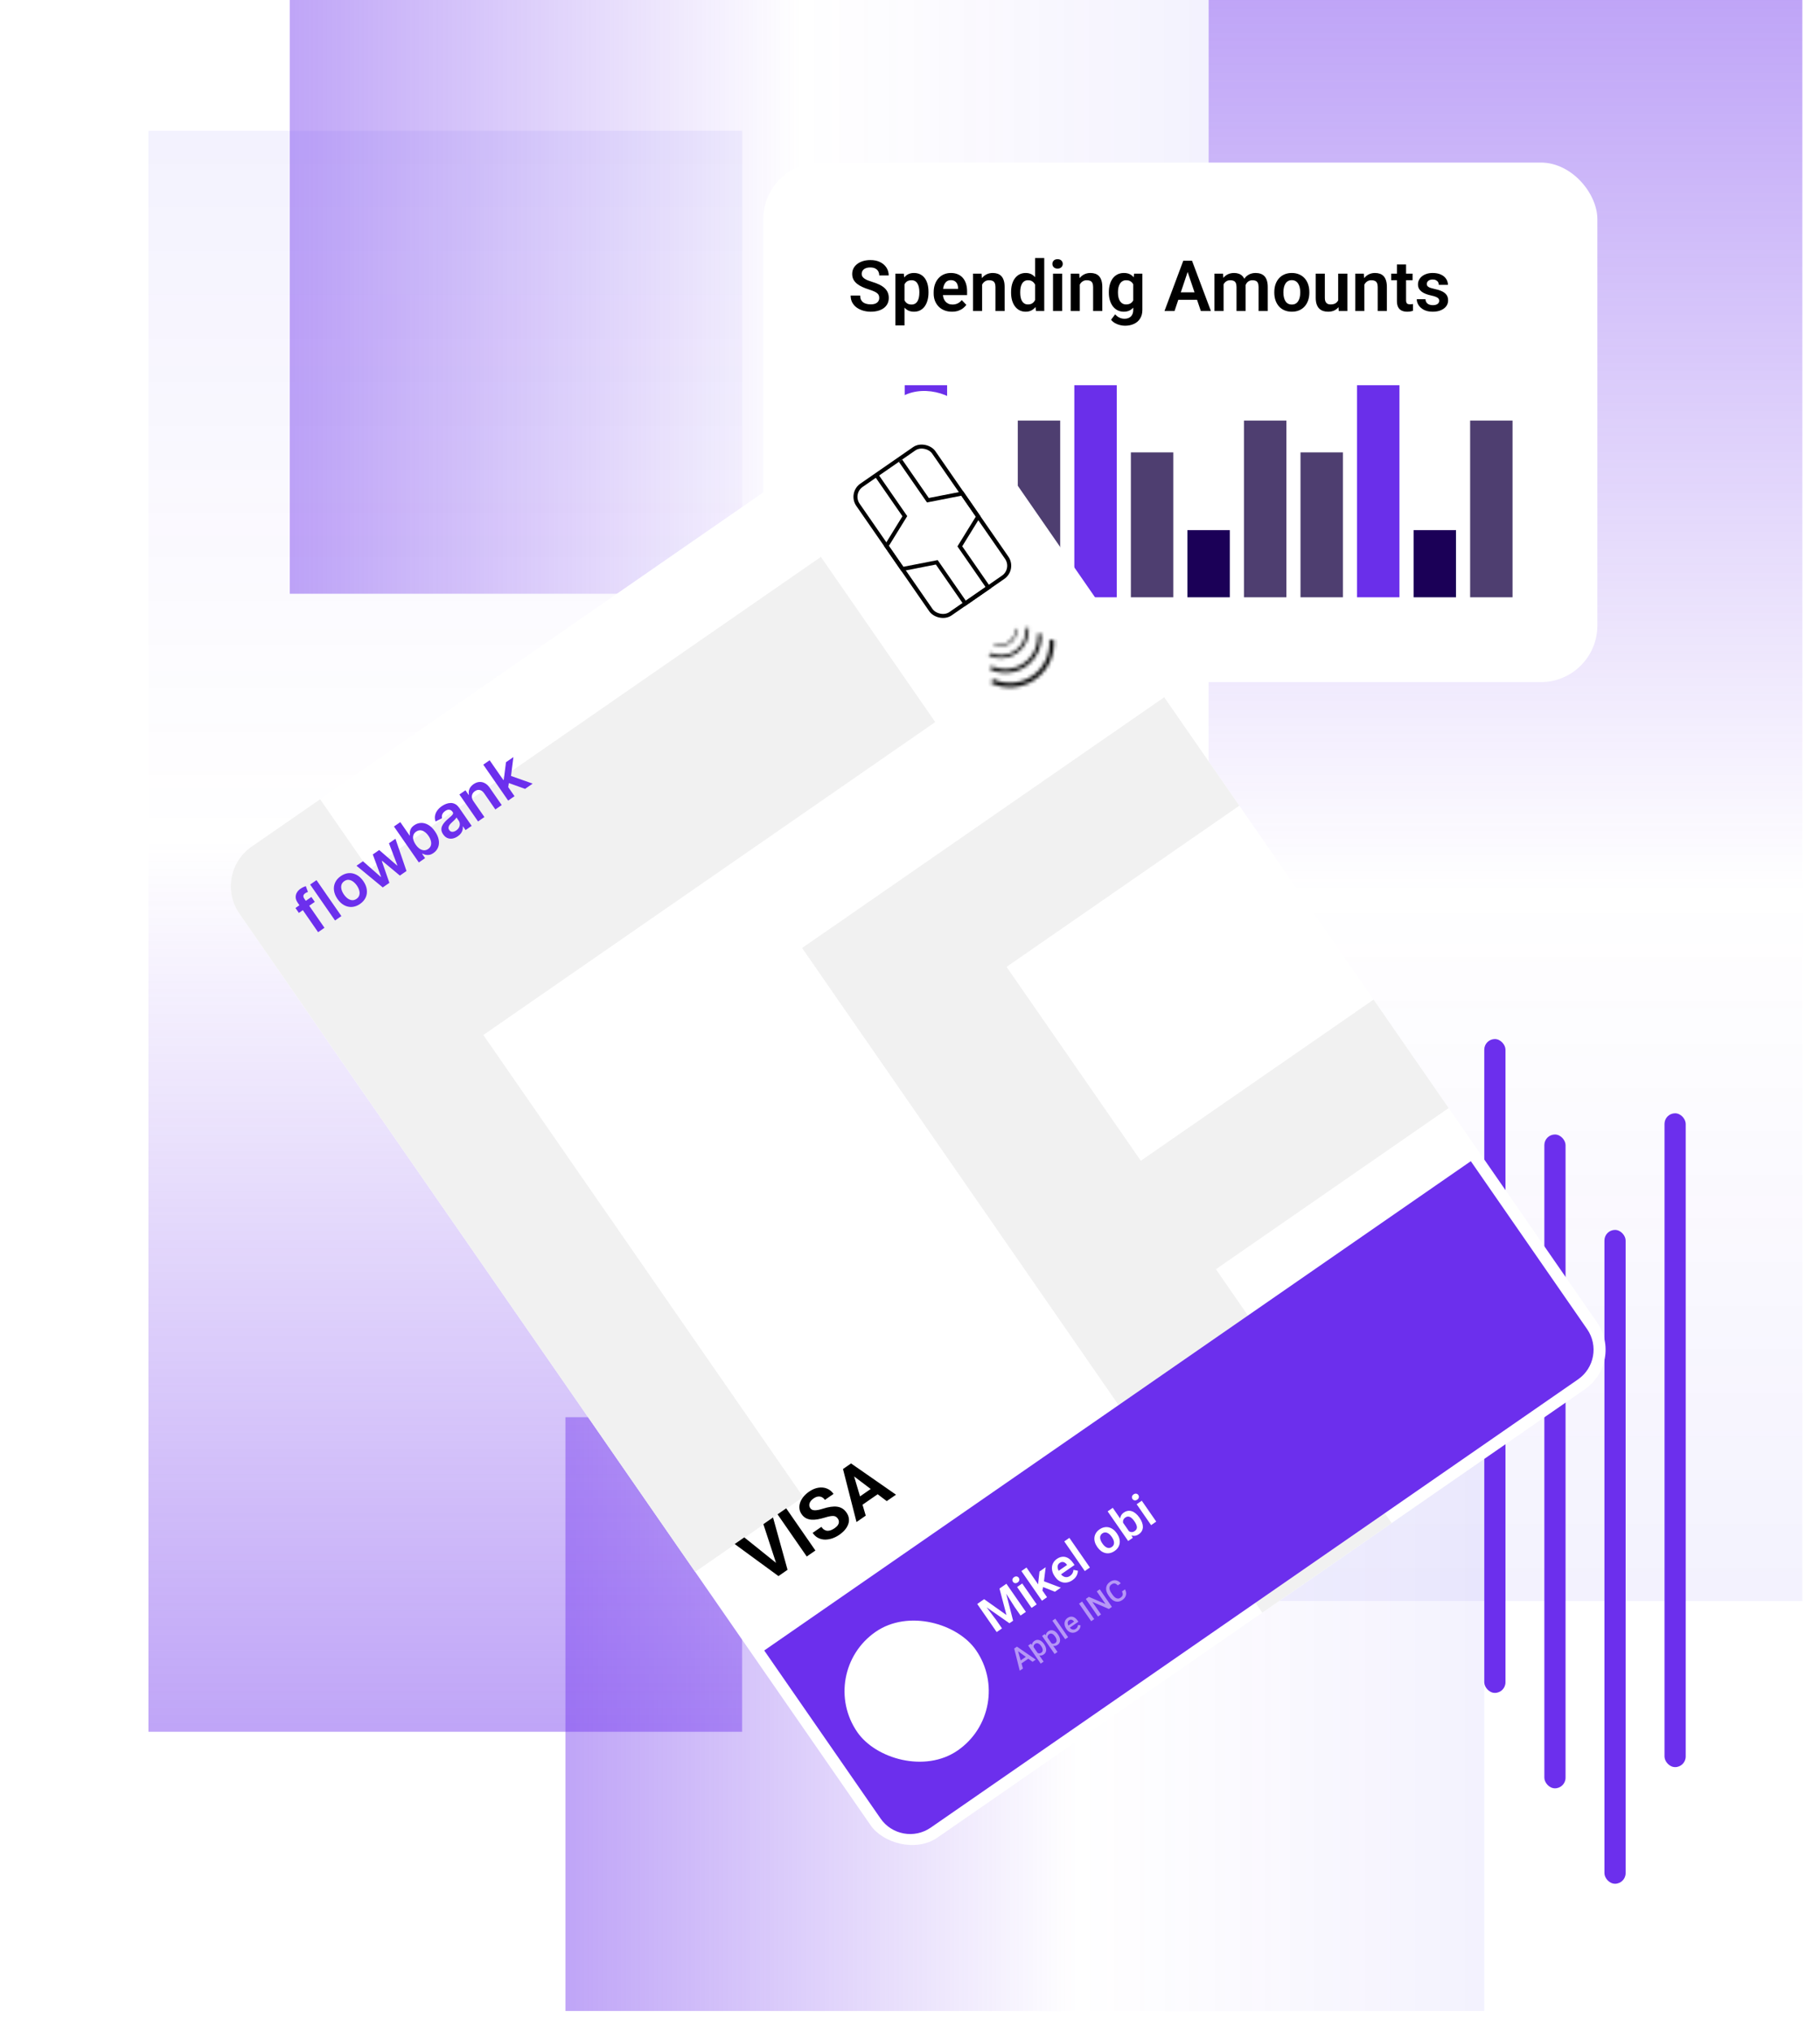 <svg width="515" height="575" viewBox="0 0 515 575" fill="none" xmlns="http://www.w3.org/2000/svg">
<rect x="160" y="569" width="168" height="260" transform="rotate(-90 160 569)" fill="url(#paint0_linear_1_1316)"/>
<rect x="342" width="168" height="453" fill="url(#paint1_linear_1_1316)"/>
<rect x="82" y="168" width="168" height="260" transform="rotate(-90 82 168)" fill="url(#paint2_linear_1_1316)"/>
<rect x="210" y="490" width="168" height="453" transform="rotate(180 210 490)" fill="url(#paint3_linear_1_1316)"/>
<rect x="471" y="315" width="6" height="185" rx="3" fill="#6C2FED"/>
<rect x="454" y="348" width="6" height="185" rx="3" fill="#6C2FED"/>
<rect x="437" y="321" width="6" height="185" rx="3" fill="#6C2FED"/>
<rect x="420" y="294" width="6" height="185" rx="3" fill="#6C2FED"/>
<g filter="url(#filter0_dd_1_1316)">
<rect x="216" y="32" width="236" height="147" rx="16" fill="white"/>
<path d="M248.799 70.309C248.799 70.035 248.757 69.791 248.672 69.576C248.594 69.355 248.447 69.156 248.232 68.981C248.024 68.798 247.728 68.622 247.344 68.453C246.966 68.277 246.478 68.095 245.879 67.906C245.215 67.698 244.596 67.463 244.023 67.203C243.451 66.943 242.946 66.64 242.51 66.295C242.08 65.95 241.745 65.553 241.504 65.103C241.263 64.648 241.143 64.12 241.143 63.522C241.143 62.935 241.266 62.402 241.514 61.92C241.768 61.438 242.126 61.025 242.588 60.68C243.05 60.328 243.594 60.058 244.219 59.869C244.85 59.68 245.547 59.586 246.309 59.586C247.363 59.586 248.275 59.778 249.043 60.162C249.818 60.546 250.417 61.067 250.84 61.725C251.263 62.382 251.475 63.121 251.475 63.941H248.799C248.799 63.499 248.704 63.108 248.516 62.77C248.333 62.431 248.053 62.164 247.676 61.969C247.305 61.773 246.836 61.676 246.27 61.676C245.723 61.676 245.267 61.757 244.902 61.92C244.544 62.083 244.274 62.304 244.092 62.584C243.916 62.864 243.828 63.176 243.828 63.522C243.828 63.782 243.89 64.016 244.014 64.225C244.137 64.426 244.323 64.618 244.57 64.801C244.818 64.977 245.124 65.143 245.488 65.299C245.859 65.449 246.289 65.598 246.777 65.748C247.559 65.982 248.242 66.243 248.828 66.529C249.421 66.816 249.912 67.141 250.303 67.506C250.7 67.87 250.996 68.281 251.191 68.736C251.393 69.192 251.494 69.71 251.494 70.289C251.494 70.901 251.374 71.448 251.133 71.93C250.892 72.412 250.547 72.822 250.098 73.16C249.648 73.499 249.108 73.756 248.477 73.932C247.852 74.107 247.152 74.195 246.377 74.195C245.687 74.195 245.003 74.104 244.326 73.922C243.656 73.733 243.047 73.453 242.5 73.082C241.953 72.704 241.517 72.229 241.191 71.656C240.866 71.077 240.703 70.4 240.703 69.625H243.398C243.398 70.074 243.47 70.458 243.613 70.777C243.763 71.09 243.971 71.347 244.238 71.549C244.512 71.744 244.831 71.887 245.195 71.978C245.56 72.07 245.954 72.115 246.377 72.115C246.924 72.115 247.373 72.04 247.725 71.891C248.083 71.734 248.35 71.519 248.525 71.246C248.708 70.973 248.799 70.66 248.799 70.309ZM255.947 65.465V78.062H253.359V63.434H255.752L255.947 65.465ZM262.734 68.609V68.814C262.734 69.583 262.643 70.296 262.461 70.953C262.285 71.604 262.025 72.174 261.68 72.662C261.335 73.144 260.905 73.522 260.391 73.795C259.883 74.062 259.297 74.195 258.633 74.195C257.982 74.195 257.415 74.072 256.934 73.824C256.452 73.57 256.045 73.212 255.713 72.75C255.381 72.288 255.114 71.751 254.912 71.139C254.717 70.52 254.57 69.846 254.473 69.117V68.463C254.57 67.688 254.717 66.985 254.912 66.353C255.114 65.716 255.381 65.165 255.713 64.703C256.045 64.234 256.449 63.873 256.924 63.619C257.406 63.365 257.969 63.238 258.613 63.238C259.284 63.238 259.873 63.365 260.381 63.619C260.895 63.873 261.328 64.238 261.68 64.713C262.031 65.188 262.295 65.755 262.471 66.412C262.647 67.07 262.734 67.802 262.734 68.609ZM260.147 68.814V68.609C260.147 68.141 260.104 67.708 260.02 67.311C259.935 66.907 259.805 66.555 259.629 66.256C259.453 65.95 259.225 65.712 258.945 65.543C258.665 65.374 258.327 65.289 257.93 65.289C257.533 65.289 257.191 65.354 256.904 65.484C256.618 65.615 256.384 65.8 256.201 66.041C256.019 66.282 255.876 66.568 255.772 66.9C255.674 67.226 255.609 67.587 255.576 67.984V69.606C255.635 70.087 255.749 70.52 255.918 70.904C256.087 71.288 256.335 71.594 256.66 71.822C256.992 72.05 257.422 72.164 257.949 72.164C258.346 72.164 258.685 72.076 258.965 71.9C259.245 71.725 259.473 71.484 259.648 71.178C259.824 70.865 259.951 70.507 260.029 70.103C260.107 69.7 260.147 69.27 260.147 68.814ZM269.365 74.195C268.565 74.195 267.845 74.065 267.207 73.805C266.569 73.544 266.025 73.183 265.576 72.721C265.134 72.252 264.792 71.708 264.551 71.09C264.316 70.465 264.199 69.794 264.199 69.078V68.688C264.199 67.874 264.316 67.135 264.551 66.471C264.785 65.8 265.117 65.224 265.547 64.742C265.977 64.26 266.491 63.889 267.09 63.629C267.689 63.368 268.35 63.238 269.072 63.238C269.821 63.238 270.482 63.365 271.055 63.619C271.628 63.867 272.106 64.218 272.49 64.674C272.874 65.13 273.164 65.676 273.359 66.314C273.555 66.946 273.652 67.646 273.652 68.414V69.498H265.371V67.721H271.113V67.525C271.1 67.115 271.022 66.741 270.879 66.402C270.736 66.057 270.514 65.784 270.215 65.582C269.915 65.374 269.528 65.269 269.053 65.269C268.669 65.269 268.333 65.354 268.047 65.523C267.767 65.686 267.533 65.921 267.344 66.227C267.162 66.526 267.025 66.884 266.934 67.301C266.843 67.717 266.797 68.18 266.797 68.688V69.078C266.797 69.521 266.856 69.931 266.973 70.309C267.096 70.686 267.275 71.015 267.51 71.295C267.751 71.568 268.037 71.783 268.369 71.939C268.708 72.089 269.092 72.164 269.522 72.164C270.062 72.164 270.55 72.06 270.986 71.852C271.429 71.637 271.813 71.321 272.139 70.904L273.438 72.252C273.216 72.578 272.917 72.89 272.539 73.189C272.168 73.489 271.719 73.733 271.191 73.922C270.664 74.104 270.055 74.195 269.365 74.195ZM277.91 65.689V74H275.332V63.434H277.754L277.91 65.689ZM277.5 68.336H276.738C276.745 67.568 276.849 66.871 277.051 66.246C277.253 65.621 277.536 65.084 277.9 64.635C278.272 64.186 278.711 63.84 279.219 63.6C279.727 63.359 280.293 63.238 280.918 63.238C281.426 63.238 281.885 63.31 282.295 63.453C282.705 63.596 283.057 63.824 283.35 64.137C283.649 64.449 283.877 64.859 284.033 65.367C284.196 65.868 284.277 66.487 284.277 67.223V74H281.68V67.203C281.68 66.721 281.608 66.341 281.465 66.061C281.328 65.781 281.126 65.582 280.859 65.465C280.599 65.348 280.277 65.289 279.893 65.289C279.496 65.289 279.147 65.37 278.848 65.533C278.555 65.689 278.307 65.908 278.106 66.188C277.91 66.467 277.76 66.79 277.656 67.154C277.552 67.519 277.5 67.913 277.5 68.336ZM292.891 71.754V59H295.488V74H293.145L292.891 71.754ZM286.104 68.844V68.639C286.104 67.831 286.195 67.099 286.377 66.441C286.566 65.777 286.839 65.208 287.197 64.732C287.555 64.257 287.988 63.889 288.496 63.629C289.01 63.368 289.593 63.238 290.244 63.238C290.876 63.238 291.426 63.365 291.895 63.619C292.37 63.873 292.773 64.234 293.106 64.703C293.444 65.172 293.714 65.728 293.916 66.373C294.118 67.011 294.264 67.714 294.356 68.482V69.039C294.264 69.788 294.118 70.475 293.916 71.1C293.714 71.725 293.444 72.272 293.106 72.74C292.773 73.203 292.37 73.561 291.895 73.814C291.419 74.068 290.863 74.195 290.225 74.195C289.58 74.195 289.001 74.062 288.486 73.795C287.979 73.528 287.546 73.154 287.188 72.672C286.836 72.19 286.566 71.624 286.377 70.973C286.195 70.322 286.104 69.612 286.104 68.844ZM288.691 68.639V68.844C288.691 69.299 288.731 69.726 288.809 70.123C288.887 70.52 289.014 70.872 289.19 71.178C289.365 71.477 289.59 71.712 289.863 71.881C290.143 72.05 290.482 72.135 290.879 72.135C291.387 72.135 291.803 72.024 292.129 71.803C292.461 71.575 292.718 71.266 292.9 70.875C293.083 70.478 293.2 70.032 293.252 69.537V68.004C293.226 67.613 293.158 67.252 293.047 66.92C292.943 66.588 292.793 66.301 292.598 66.061C292.409 65.82 292.175 65.631 291.895 65.494C291.615 65.357 291.283 65.289 290.898 65.289C290.501 65.289 290.163 65.377 289.883 65.553C289.603 65.722 289.375 65.96 289.199 66.266C289.023 66.572 288.893 66.926 288.809 67.33C288.731 67.734 288.691 68.17 288.691 68.639ZM300.557 63.434V74H297.969V63.434H300.557ZM297.793 60.67C297.793 60.286 297.923 59.967 298.184 59.713C298.451 59.459 298.809 59.332 299.258 59.332C299.707 59.332 300.062 59.459 300.322 59.713C300.589 59.967 300.723 60.286 300.723 60.67C300.723 61.047 300.589 61.363 300.322 61.617C300.062 61.871 299.707 61.998 299.258 61.998C298.809 61.998 298.451 61.871 298.184 61.617C297.923 61.363 297.793 61.047 297.793 60.67ZM305.547 65.689V74H302.969V63.434H305.391L305.547 65.689ZM305.137 68.336H304.375C304.382 67.568 304.486 66.871 304.688 66.246C304.889 65.621 305.173 65.084 305.537 64.635C305.908 64.186 306.348 63.84 306.856 63.6C307.363 63.359 307.93 63.238 308.555 63.238C309.063 63.238 309.522 63.31 309.932 63.453C310.342 63.596 310.693 63.824 310.986 64.137C311.286 64.449 311.514 64.859 311.67 65.367C311.833 65.868 311.914 66.487 311.914 67.223V74H309.316V67.203C309.316 66.721 309.245 66.341 309.102 66.061C308.965 65.781 308.763 65.582 308.496 65.465C308.236 65.348 307.913 65.289 307.529 65.289C307.132 65.289 306.784 65.37 306.484 65.533C306.191 65.689 305.944 65.908 305.742 66.188C305.547 66.467 305.397 66.79 305.293 67.154C305.189 67.519 305.137 67.913 305.137 68.336ZM320.908 63.434H323.252V73.678C323.252 74.635 323.044 75.445 322.627 76.109C322.217 76.78 321.641 77.288 320.898 77.633C320.156 77.984 319.294 78.16 318.311 78.16C317.887 78.16 317.428 78.102 316.934 77.984C316.445 77.867 315.973 77.682 315.518 77.428C315.068 77.18 314.694 76.858 314.395 76.461L315.557 74.938C315.908 75.348 316.305 75.657 316.748 75.865C317.191 76.08 317.669 76.188 318.184 76.188C318.704 76.188 319.147 76.09 319.512 75.894C319.883 75.706 320.166 75.426 320.361 75.055C320.563 74.69 320.664 74.241 320.664 73.707V65.846L320.908 63.434ZM313.77 68.844V68.639C313.77 67.831 313.867 67.099 314.063 66.441C314.258 65.777 314.538 65.208 314.902 64.732C315.273 64.257 315.719 63.889 316.24 63.629C316.768 63.368 317.36 63.238 318.018 63.238C318.714 63.238 319.3 63.365 319.775 63.619C320.257 63.873 320.654 64.234 320.967 64.703C321.286 65.172 321.533 65.728 321.709 66.373C321.891 67.011 322.031 67.714 322.129 68.482V69.039C322.038 69.788 321.891 70.475 321.69 71.1C321.494 71.725 321.234 72.272 320.908 72.74C320.583 73.203 320.179 73.561 319.697 73.814C319.216 74.068 318.649 74.195 317.998 74.195C317.347 74.195 316.761 74.062 316.24 73.795C315.719 73.528 315.273 73.154 314.902 72.672C314.538 72.19 314.258 71.624 314.063 70.973C313.867 70.322 313.77 69.612 313.77 68.844ZM316.348 68.639V68.844C316.348 69.299 316.393 69.726 316.484 70.123C316.576 70.52 316.716 70.872 316.904 71.178C317.093 71.477 317.331 71.712 317.617 71.881C317.904 72.05 318.246 72.135 318.643 72.135C319.176 72.135 319.613 72.024 319.951 71.803C320.296 71.575 320.557 71.266 320.732 70.875C320.915 70.478 321.032 70.032 321.084 69.537V68.004C321.051 67.613 320.98 67.252 320.869 66.92C320.765 66.588 320.619 66.301 320.43 66.061C320.241 65.82 320 65.631 319.707 65.494C319.414 65.357 319.066 65.289 318.662 65.289C318.272 65.289 317.93 65.377 317.637 65.553C317.344 65.722 317.103 65.96 316.914 66.266C316.725 66.572 316.582 66.926 316.484 67.33C316.393 67.734 316.348 68.17 316.348 68.639ZM336.406 61.94L332.354 74H329.512L334.824 59.781H336.641L336.406 61.94ZM339.795 74L335.723 61.94L335.479 59.781H337.305L342.647 74H339.795ZM339.609 68.717V70.836H331.982V68.717H339.609ZM346.231 65.602V74H343.652V63.434H346.084L346.231 65.602ZM345.85 68.336H345.059C345.059 67.6 345.147 66.923 345.322 66.305C345.505 65.686 345.772 65.149 346.123 64.693C346.475 64.231 346.908 63.873 347.422 63.619C347.943 63.365 348.545 63.238 349.229 63.238C349.704 63.238 350.14 63.31 350.537 63.453C350.934 63.59 351.276 63.808 351.563 64.107C351.856 64.4 352.08 64.784 352.236 65.26C352.393 65.728 352.471 66.292 352.471 66.949V74H349.893V67.213C349.893 66.718 349.821 66.331 349.678 66.051C349.541 65.771 349.343 65.576 349.082 65.465C348.822 65.348 348.509 65.289 348.145 65.289C347.741 65.289 347.393 65.37 347.1 65.533C346.813 65.689 346.576 65.908 346.387 66.188C346.204 66.467 346.068 66.79 345.977 67.154C345.892 67.519 345.85 67.913 345.85 68.336ZM352.275 67.857L351.211 68.053C351.218 67.389 351.309 66.767 351.484 66.188C351.66 65.602 351.917 65.091 352.256 64.654C352.601 64.212 353.027 63.867 353.535 63.619C354.05 63.365 354.642 63.238 355.313 63.238C355.833 63.238 356.302 63.313 356.719 63.463C357.142 63.606 357.503 63.837 357.803 64.156C358.102 64.469 358.33 64.876 358.486 65.377C358.649 65.878 358.731 66.49 358.731 67.213V74H356.133V67.203C356.133 66.689 356.061 66.295 355.918 66.022C355.781 65.748 355.583 65.559 355.322 65.455C355.062 65.344 354.756 65.289 354.404 65.289C354.046 65.289 353.734 65.357 353.467 65.494C353.206 65.624 352.985 65.807 352.803 66.041C352.627 66.275 352.494 66.549 352.402 66.861C352.318 67.167 352.275 67.499 352.275 67.857ZM360.586 68.824V68.619C360.586 67.844 360.697 67.132 360.918 66.481C361.139 65.823 361.462 65.253 361.885 64.772C362.308 64.29 362.826 63.915 363.438 63.648C364.05 63.375 364.746 63.238 365.527 63.238C366.322 63.238 367.025 63.375 367.637 63.648C368.255 63.915 368.776 64.29 369.199 64.772C369.622 65.253 369.945 65.823 370.166 66.481C370.387 67.132 370.498 67.844 370.498 68.619V68.824C370.498 69.592 370.387 70.305 370.166 70.963C369.945 71.614 369.622 72.184 369.199 72.672C368.776 73.154 368.259 73.528 367.647 73.795C367.035 74.062 366.335 74.195 365.547 74.195C364.766 74.195 364.066 74.062 363.447 73.795C362.829 73.528 362.308 73.154 361.885 72.672C361.462 72.184 361.139 71.614 360.918 70.963C360.697 70.305 360.586 69.592 360.586 68.824ZM363.164 68.619V68.824C363.164 69.287 363.21 69.719 363.301 70.123C363.392 70.527 363.532 70.882 363.721 71.188C363.91 71.493 364.154 71.734 364.453 71.91C364.759 72.079 365.124 72.164 365.547 72.164C365.964 72.164 366.322 72.079 366.621 71.91C366.921 71.734 367.165 71.493 367.354 71.188C367.549 70.882 367.692 70.527 367.783 70.123C367.874 69.719 367.92 69.287 367.92 68.824V68.619C367.92 68.163 367.874 67.737 367.783 67.34C367.692 66.936 367.549 66.581 367.354 66.275C367.165 65.963 366.917 65.719 366.611 65.543C366.312 65.361 365.951 65.269 365.527 65.269C365.111 65.269 364.753 65.361 364.453 65.543C364.154 65.719 363.91 65.963 363.721 66.275C363.532 66.581 363.392 66.936 363.301 67.34C363.21 67.737 363.164 68.163 363.164 68.619ZM378.662 71.49V63.434H381.26V74H378.818L378.662 71.49ZM378.994 69.303L379.795 69.283C379.795 69.993 379.717 70.647 379.561 71.246C379.404 71.845 379.16 72.366 378.828 72.809C378.503 73.245 378.089 73.587 377.588 73.834C377.087 74.075 376.494 74.195 375.811 74.195C375.29 74.195 374.815 74.124 374.385 73.981C373.955 73.831 373.584 73.6 373.272 73.287C372.966 72.968 372.728 72.561 372.559 72.066C372.389 71.565 372.305 70.963 372.305 70.26V63.434H374.883V70.279C374.883 70.631 374.922 70.924 375 71.158C375.085 71.393 375.199 71.585 375.342 71.734C375.492 71.878 375.664 71.982 375.859 72.047C376.061 72.106 376.276 72.135 376.504 72.135C377.129 72.135 377.621 72.011 377.979 71.764C378.343 71.51 378.604 71.171 378.76 70.748C378.916 70.318 378.994 69.837 378.994 69.303ZM386.074 65.689V74H383.496V63.434H385.918L386.074 65.689ZM385.664 68.336H384.902C384.909 67.568 385.013 66.871 385.215 66.246C385.417 65.621 385.7 65.084 386.065 64.635C386.436 64.186 386.875 63.84 387.383 63.6C387.891 63.359 388.457 63.238 389.082 63.238C389.59 63.238 390.049 63.31 390.459 63.453C390.869 63.596 391.221 63.824 391.514 64.137C391.813 64.449 392.041 64.859 392.197 65.367C392.36 65.868 392.441 66.487 392.441 67.223V74H389.844V67.203C389.844 66.721 389.772 66.341 389.629 66.061C389.492 65.781 389.29 65.582 389.023 65.465C388.763 65.348 388.441 65.289 388.057 65.289C387.66 65.289 387.311 65.37 387.012 65.533C386.719 65.689 386.471 65.908 386.27 66.188C386.074 66.467 385.925 66.79 385.82 67.154C385.716 67.519 385.664 67.913 385.664 68.336ZM399.717 63.434V65.289H393.662V63.434H399.717ZM395.283 60.836H397.871V70.953C397.871 71.266 397.913 71.507 397.998 71.676C398.083 71.845 398.21 71.959 398.379 72.018C398.548 72.076 398.75 72.106 398.984 72.106C399.154 72.106 399.31 72.096 399.453 72.076C399.596 72.057 399.717 72.037 399.815 72.018L399.824 73.951C399.609 74.023 399.365 74.081 399.092 74.127C398.825 74.172 398.522 74.195 398.184 74.195C397.604 74.195 397.096 74.098 396.66 73.902C396.224 73.701 395.885 73.378 395.645 72.936C395.404 72.486 395.283 71.894 395.283 71.158V60.836ZM407.246 71.109C407.246 70.888 407.188 70.689 407.07 70.514C406.953 70.338 406.732 70.178 406.406 70.035C406.087 69.885 405.619 69.745 405 69.615C404.453 69.498 403.949 69.352 403.486 69.176C403.024 69 402.627 68.788 402.295 68.541C401.963 68.287 401.703 67.991 401.514 67.652C401.331 67.307 401.24 66.91 401.24 66.461C401.24 66.025 401.335 65.615 401.523 65.231C401.712 64.84 401.986 64.498 402.344 64.205C402.702 63.906 403.138 63.671 403.652 63.502C404.167 63.326 404.746 63.238 405.391 63.238C406.289 63.238 407.061 63.385 407.705 63.678C408.356 63.971 408.854 64.374 409.199 64.889C409.544 65.397 409.717 65.969 409.717 66.607H407.139C407.139 66.328 407.074 66.074 406.943 65.846C406.82 65.618 406.628 65.436 406.367 65.299C406.107 65.156 405.778 65.084 405.381 65.084C405.023 65.084 404.72 65.143 404.473 65.26C404.232 65.377 404.05 65.53 403.926 65.719C403.802 65.908 403.74 66.116 403.74 66.344C403.74 66.513 403.773 66.666 403.838 66.803C403.91 66.933 404.023 67.053 404.18 67.164C404.336 67.275 404.548 67.376 404.815 67.467C405.088 67.558 405.423 67.646 405.82 67.731C406.608 67.887 407.295 68.095 407.881 68.356C408.473 68.609 408.936 68.948 409.268 69.371C409.6 69.794 409.766 70.335 409.766 70.992C409.766 71.461 409.665 71.891 409.463 72.281C409.261 72.665 408.968 73.001 408.584 73.287C408.2 73.574 407.741 73.798 407.207 73.961C406.673 74.117 406.071 74.195 405.4 74.195C404.43 74.195 403.61 74.023 402.94 73.678C402.269 73.326 401.761 72.883 401.416 72.35C401.071 71.809 400.898 71.249 400.898 70.67H403.369C403.389 71.08 403.499 71.409 403.701 71.656C403.903 71.904 404.157 72.083 404.463 72.193C404.775 72.297 405.104 72.35 405.449 72.35C405.84 72.35 406.169 72.297 406.436 72.193C406.703 72.083 406.904 71.936 407.041 71.754C407.178 71.565 407.246 71.35 407.246 71.109Z" fill="black"/>
<rect x="240" y="114" width="12" height="41" fill="#4E3E70"/>
<rect x="256" y="95" width="12" height="60" fill="#6A2FEA"/>
<rect x="272" y="136" width="12" height="19" fill="#1B0057"/>
<rect x="288" y="105" width="12" height="50" fill="#4E3E70"/>
<rect x="304" y="95" width="12" height="60" fill="#6A2FEA"/>
<rect x="320" y="114" width="12" height="41" fill="#4E3E70"/>
<rect x="336" y="136" width="12" height="19" fill="#1B0057"/>
<rect x="352" y="105" width="12" height="50" fill="#4E3E70"/>
<rect x="368" y="114" width="12" height="41" fill="#4E3E70"/>
<rect x="384" y="95" width="12" height="60" fill="#6A2FEA"/>
<rect x="400" y="136" width="12" height="19" fill="#1B0057"/>
<rect x="416" y="105" width="12" height="50" fill="#4E3E70"/>
</g>
<g filter="url(#filter1_dd_1_1316)">
<g clip-path="url(#clip0_1_1316)">
<rect x="60" y="225.32" width="250" height="340.986" rx="13.605" transform="rotate(-34.7 60 225.32)" fill="white"/>
<path d="M171.541 440.18L-41.549 132.439L155.598 -4.072L187.957 42.66L46.558 140.569L104.409 224.116L232.284 135.572L264.643 182.304L136.768 270.849L227.289 401.579L171.541 440.18Z" fill="#F1F1F1"/>
<path d="M366.895 448.315L226.967 246.233L356.426 156.592L377.674 187.279L284.824 251.572L322.812 306.434L406.782 248.291L428.031 278.978L344.06 337.121L403.502 422.966L366.895 448.315Z" fill="#F1F1F1"/>
<path d="M88.114 231.796L89.076 233.186L84.568 236.308L83.605 234.918L88.114 231.796ZM90.013 241.764L84.234 233.418C83.879 232.904 83.689 232.404 83.665 231.917C83.644 231.427 83.755 230.972 83.999 230.554C84.243 230.135 84.585 229.773 85.025 229.468C85.336 229.253 85.63 229.086 85.906 228.969C86.182 228.851 86.392 228.772 86.535 228.731L87.14 230.369C87.048 230.399 86.936 230.442 86.804 230.499C86.67 230.553 86.532 230.629 86.389 230.728C86.055 230.959 85.874 231.204 85.848 231.463C85.822 231.715 85.912 231.991 86.119 232.289L91.816 240.516L90.013 241.764ZM89.558 227.035L96.6 237.204L94.802 238.448L87.761 228.279L89.558 227.035ZM101.878 233.769C101.133 234.285 100.374 234.568 99.601 234.618C98.828 234.669 98.087 234.504 97.377 234.123C96.671 233.74 96.046 233.155 95.5 232.367C94.955 231.579 94.626 230.786 94.513 229.987C94.404 229.186 94.51 228.433 94.829 227.727C95.148 227.021 95.68 226.41 96.425 225.894C97.17 225.379 97.929 225.095 98.702 225.045C99.475 224.995 100.215 225.162 100.924 225.549C101.635 225.933 102.264 226.518 102.809 227.306C103.355 228.094 103.681 228.887 103.787 229.685C103.898 230.48 103.793 231.231 103.474 231.937C103.154 232.643 102.622 233.253 101.878 233.769ZM100.891 232.322C101.294 232.043 101.555 231.698 101.673 231.288C101.789 230.875 101.782 230.434 101.653 229.965C101.528 229.494 101.304 229.026 100.983 228.563C100.66 228.096 100.3 227.721 99.903 227.438C99.507 227.149 99.096 226.986 98.668 226.949C98.241 226.912 97.825 227.033 97.421 227.312C97.008 227.599 96.741 227.95 96.623 228.365C96.507 228.778 96.513 229.222 96.641 229.697C96.77 230.166 96.996 230.634 97.319 231.1C97.64 231.564 97.997 231.938 98.391 232.224C98.788 232.507 99.2 232.668 99.627 232.705C100.056 232.736 100.477 232.609 100.891 232.322ZM108.31 229.095L100.874 222.96L102.706 221.692L107.76 226.126L107.83 226.078L105.487 219.766L107.299 218.511L112.362 222.895L112.437 222.844L110.065 216.596L111.902 215.324L115.023 224.447L113.151 225.743L108.152 221.579L108.048 221.651L110.187 227.795L108.31 229.095ZM118.517 222.027L111.476 211.858L113.273 210.614L115.907 214.417L115.981 214.365C115.946 214.116 115.94 213.828 115.965 213.503C115.987 213.174 116.09 212.836 116.275 212.487C116.458 212.136 116.772 211.805 117.219 211.496C117.808 211.088 118.444 210.87 119.126 210.844C119.809 210.812 120.492 210.992 121.176 211.386C121.861 211.773 122.496 212.391 123.083 213.238C123.663 214.076 124.019 214.883 124.149 215.659C124.28 216.435 124.216 217.141 123.956 217.776C123.695 218.412 123.266 218.937 122.667 219.352C122.23 219.655 121.817 219.833 121.428 219.887C121.039 219.94 120.686 219.925 120.368 219.842C120.052 219.752 119.781 219.648 119.557 219.529L119.453 219.601L120.285 220.803L118.517 222.027ZM117.639 216.993C117.981 217.486 118.35 217.87 118.745 218.145C119.144 218.417 119.548 218.566 119.958 218.591C120.368 218.61 120.763 218.488 121.144 218.225C121.541 217.95 121.801 217.613 121.922 217.216C122.041 216.815 122.04 216.382 121.919 215.918C121.799 215.447 121.574 214.974 121.244 214.497C120.916 214.024 120.557 213.65 120.167 213.377C119.777 213.103 119.376 212.955 118.963 212.932C118.551 212.91 118.144 213.037 117.744 213.314C117.36 213.58 117.104 213.907 116.975 214.294C116.847 214.682 116.839 215.106 116.953 215.566C117.069 216.024 117.298 216.5 117.639 216.993ZM129.546 214.618C129.063 214.953 128.568 215.168 128.061 215.264C127.556 215.354 127.073 215.307 126.611 215.122C126.154 214.935 125.752 214.591 125.406 214.091C125.108 213.661 124.941 213.25 124.905 212.859C124.869 212.467 124.93 212.092 125.088 211.733C125.245 211.374 125.467 211.032 125.751 210.708C126.037 210.378 126.351 210.065 126.695 209.768C127.109 209.412 127.443 209.12 127.696 208.891C127.947 208.659 128.107 208.459 128.178 208.293C128.25 208.121 128.226 207.949 128.107 207.776L128.086 207.747C127.827 207.373 127.516 207.16 127.152 207.108C126.788 207.056 126.398 207.175 125.981 207.464C125.54 207.769 125.258 208.106 125.132 208.477C125.01 208.846 124.995 209.192 125.087 209.515L123.244 210.439C123.055 209.884 123.006 209.345 123.095 208.823C123.181 208.298 123.391 207.805 123.724 207.344C124.054 206.881 124.485 206.464 125.018 206.095C125.386 205.841 125.781 205.631 126.205 205.465C126.629 205.299 127.06 205.21 127.499 205.201C127.935 205.187 128.361 205.286 128.777 205.498C129.196 205.707 129.581 206.065 129.932 206.572L133.466 211.676L131.738 212.872L131.013 211.825L130.953 211.866C130.991 212.153 130.974 212.459 130.904 212.781C130.835 213.099 130.69 213.417 130.47 213.736C130.251 214.049 129.943 214.343 129.546 214.618ZM129.098 212.974C129.459 212.724 129.723 212.436 129.889 212.111C130.053 211.782 130.123 211.449 130.101 211.112C130.081 210.773 129.974 210.462 129.779 210.181L129.157 209.282C129.133 209.368 129.067 209.477 128.959 209.611C128.854 209.742 128.729 209.88 128.584 210.025C128.439 210.169 128.293 210.309 128.147 210.444C128.001 210.58 127.874 210.697 127.767 210.796C127.524 211.018 127.325 211.244 127.17 211.474C127.016 211.703 126.929 211.935 126.91 212.168C126.888 212.399 126.957 212.63 127.118 212.862C127.347 213.193 127.641 213.359 127.999 213.36C128.358 213.362 128.724 213.233 129.098 212.974ZM133.977 204.711L137.071 209.18L135.274 210.424L129.993 202.798L131.711 201.608L132.608 202.904L132.697 202.842C132.577 202.294 132.622 201.761 132.832 201.243C133.045 200.724 133.436 200.267 134.005 199.872C134.532 199.508 135.068 199.303 135.614 199.258C136.164 199.21 136.695 199.325 137.205 199.603C137.72 199.879 138.186 200.322 138.604 200.934L141.967 205.79L140.169 207.034L136.999 202.456C136.646 201.947 136.238 201.64 135.774 201.535C135.313 201.428 134.851 201.535 134.387 201.856C134.073 202.074 133.841 202.337 133.692 202.645C133.545 202.948 133.491 203.277 133.53 203.632C133.574 203.984 133.722 204.344 133.977 204.711ZM143.775 200.997L142.268 198.83L142.556 198.631L143.175 193.67L145.276 192.215L144.503 198.304L144.131 198.561L143.775 200.997ZM143.794 204.525L136.753 194.356L138.55 193.111L145.591 203.28L143.794 204.525ZM148.58 201.21L143.695 199.459L144.029 197.354L150.73 199.722L148.58 201.21Z" fill="#6C2FED"/>
<path d="M216.25 444.999L416.193 306.552L449.111 354.091C452.319 358.724 451.164 365.081 446.53 368.289L263.365 495.118C258.732 498.326 252.375 497.171 249.167 492.538L216.25 444.999Z" fill="#6C2FED"/>
<rect x="230.986" y="451.344" width="40.816" height="40.816" rx="20.408" transform="rotate(-34.7 230.986 451.344)" fill="white"/>
<path d="M277.178 431.383L278.478 430.483L284.797 434.964L282.82 427.476L284.125 426.572L286.677 436.571L285.634 437.293L277.178 431.383ZM276.523 431.837L277.795 430.955L281.833 436.297L283.531 438.749L282.029 439.789L276.523 431.837ZM283.503 427.003L284.781 426.118L290.287 434.071L288.785 435.111L287.087 432.658L283.503 427.003ZM289.256 426.041L293.348 431.951L291.901 432.953L287.809 427.044L289.256 426.041ZM286.64 425.566C286.492 425.351 286.441 425.122 286.488 424.88C286.539 424.634 286.69 424.424 286.942 424.25C287.193 424.077 287.44 424.01 287.684 424.051C287.932 424.09 288.13 424.217 288.279 424.431C288.425 424.643 288.473 424.871 288.422 425.116C288.375 425.359 288.225 425.568 287.974 425.742C287.723 425.916 287.473 425.983 287.226 425.945C286.982 425.903 286.787 425.777 286.64 425.566ZM290.466 421.527L296.279 429.922L294.837 430.921L289.024 422.526L290.466 421.527ZM295.89 421.448L295.318 426.119L294.904 428.498L293.67 427.696L293.808 425.596L294.147 422.655L295.89 421.448ZM298.507 428.379L294.771 426.893L295.086 425.294L300.178 427.222L298.507 428.379ZM303.479 425.098C303.031 425.408 302.578 425.614 302.121 425.715C301.663 425.817 301.219 425.825 300.789 425.741C300.36 425.65 299.958 425.478 299.584 425.226C299.21 424.967 298.885 424.637 298.608 424.237L298.457 424.018C298.141 423.563 297.921 423.104 297.795 422.642C297.666 422.176 297.629 421.726 297.682 421.29C297.736 420.854 297.88 420.447 298.114 420.07C298.348 419.692 298.668 419.363 299.072 419.083C299.49 418.793 299.909 418.609 300.328 418.529C300.744 418.445 301.148 418.456 301.539 418.563C301.931 418.669 302.304 418.862 302.661 419.144C303.015 419.421 303.34 419.775 303.638 420.204L304.057 420.811L299.426 424.018L298.738 423.024L301.949 420.8L301.873 420.691C301.707 420.466 301.519 420.287 301.308 420.153C301.094 420.016 300.864 419.949 300.618 419.952C300.37 419.951 300.113 420.043 299.847 420.227C299.633 420.376 299.478 420.553 299.383 420.759C299.29 420.958 299.249 421.18 299.262 421.424C299.276 421.662 299.339 421.915 299.449 422.184C299.559 422.452 299.713 422.728 299.909 423.012L300.061 423.231C300.232 423.478 300.424 423.685 300.636 423.851C300.851 424.014 301.078 424.129 301.318 424.194C301.559 424.254 301.802 424.263 302.048 424.222C302.295 424.175 302.539 424.068 302.78 423.901C303.082 423.692 303.315 423.445 303.478 423.159C303.642 422.868 303.735 422.542 303.756 422.183L305.004 422.434C305.006 422.702 304.96 422.993 304.864 423.306C304.773 423.618 304.616 423.928 304.394 424.238C304.17 424.544 303.865 424.831 303.479 425.098ZM302.6 413.134L308.409 421.523L306.961 422.525L301.152 414.136L302.6 413.134ZM310.533 415.769L310.454 415.654C310.154 415.221 309.94 414.78 309.811 414.33C309.68 413.876 309.64 413.433 309.69 412.999C309.74 412.566 309.885 412.156 310.124 411.77C310.36 411.38 310.697 411.034 311.134 410.731C311.578 410.424 312.024 410.228 312.472 410.144C312.922 410.054 313.358 410.061 313.781 410.167C314.204 410.272 314.605 410.466 314.984 410.748C315.36 411.027 315.697 411.382 315.998 411.816L316.077 411.93C316.374 412.36 316.589 412.802 316.719 413.255C316.848 413.705 316.888 414.148 316.841 414.585C316.79 415.019 316.646 415.429 316.407 415.815C316.168 416.201 315.828 416.547 315.388 416.852C314.951 417.154 314.508 417.351 314.059 417.441C313.609 417.531 313.173 417.524 312.75 417.418C312.324 417.309 311.923 417.115 311.547 416.837C311.169 416.555 310.831 416.199 310.533 415.769ZM311.896 414.656L311.975 414.771C312.154 415.029 312.347 415.254 312.555 415.444C312.762 415.635 312.978 415.779 313.202 415.877C313.426 415.975 313.656 416.015 313.891 415.997C314.128 415.974 314.365 415.88 314.601 415.716C314.834 415.554 315.002 415.368 315.104 415.158C315.203 414.943 315.246 414.714 315.233 414.47C315.224 414.223 315.167 413.969 315.062 413.708C314.956 413.447 314.814 413.187 314.635 412.929L314.556 412.814C314.379 412.559 314.188 412.338 313.984 412.152C313.776 411.961 313.559 411.818 313.331 411.723C313.105 411.621 312.872 411.58 312.632 411.6C312.394 411.615 312.157 411.703 311.92 411.867C311.687 412.029 311.522 412.218 311.425 412.436C311.326 412.651 311.284 412.882 311.299 413.13C311.312 413.374 311.371 413.626 311.477 413.888C311.58 414.145 311.719 414.401 311.896 414.656ZM313.427 405.636L314.875 404.634L319.78 411.718L320.542 413.122L319.236 414.025L313.427 405.636ZM322.398 407.376L322.477 407.491C322.782 407.931 323.013 408.37 323.169 408.805C323.329 409.239 323.406 409.657 323.399 410.06C323.39 410.459 323.294 410.833 323.11 411.182C322.926 411.524 322.644 411.828 322.261 412.092C321.897 412.345 321.531 412.493 321.164 412.537C320.799 412.579 320.437 412.534 320.076 412.402C319.712 412.266 319.353 412.059 319 411.781C318.643 411.5 318.292 411.167 317.945 410.783L317.729 410.471C317.489 410.008 317.301 409.561 317.165 409.132C317.03 408.704 316.963 408.295 316.963 407.907C316.964 407.519 317.048 407.161 317.215 406.835C317.383 406.509 317.647 406.222 318.007 405.972C318.393 405.705 318.782 405.546 319.173 405.496C319.565 405.44 319.949 405.481 320.325 405.62C320.702 405.752 321.065 405.969 321.414 406.271C321.765 406.567 322.092 406.936 322.398 407.376ZM321.03 408.493L320.95 408.378C320.776 408.127 320.592 407.904 320.398 407.71C320.202 407.512 319.999 407.359 319.79 407.251C319.58 407.143 319.363 407.094 319.138 407.104C318.914 407.114 318.683 407.201 318.446 407.365C318.221 407.521 318.054 407.693 317.947 407.88C317.843 408.065 317.785 408.261 317.773 408.469C317.764 408.675 317.794 408.889 317.862 409.111C317.933 409.331 318.033 409.553 318.161 409.776L318.751 410.628C318.97 410.891 319.206 411.103 319.457 411.263C319.705 411.419 319.968 411.499 320.244 411.501C320.524 411.501 320.814 411.398 321.112 411.191C321.345 411.03 321.508 410.85 321.602 410.65C321.693 410.447 321.726 410.23 321.701 410C321.674 409.765 321.6 409.523 321.48 409.272C321.364 409.018 321.214 408.759 321.03 408.493ZM323.083 402.619L327.175 408.529L325.728 409.531L321.636 403.621L323.083 402.619ZM320.467 402.143C320.318 401.929 320.267 401.7 320.315 401.457C320.366 401.212 320.517 401.002 320.768 400.828C321.019 400.654 321.267 400.588 321.511 400.629C321.759 400.667 321.957 400.794 322.105 401.009C322.252 401.22 322.299 401.448 322.248 401.694C322.201 401.937 322.052 402.145 321.801 402.319C321.549 402.493 321.3 402.561 321.052 402.522C320.808 402.481 320.613 402.355 320.467 402.143Z" fill="white"/>
<path d="M287.958 444.758L289.456 450.095L288.558 450.716L286.987 444.451L287.561 444.054L287.958 444.758ZM292.183 448.206L287.712 444.929L287.189 444.311L287.766 443.912L293.085 447.582L292.183 448.206ZM290.835 446.412L291.306 447.092L288.602 448.964L288.132 448.284L290.835 446.412ZM292.258 443.74L295.307 448.144L294.484 448.714L290.944 443.6L291.701 443.075L292.258 443.74ZM295.428 443.177L295.478 443.248C295.663 443.517 295.804 443.788 295.9 444.062C295.996 444.332 296.041 444.595 296.037 444.851C296.033 445.103 295.974 445.337 295.861 445.553C295.748 445.769 295.576 445.958 295.344 446.119C295.114 446.278 294.883 446.375 294.652 446.411C294.422 446.442 294.193 446.421 293.966 446.346C293.739 446.27 293.515 446.152 293.296 445.991C293.077 445.826 292.865 445.626 292.659 445.392L292.467 445.115C292.31 444.824 292.189 444.544 292.107 444.274C292.027 444.003 291.991 443.747 291.999 443.505C292.007 443.264 292.067 443.041 292.177 442.837C292.288 442.632 292.457 442.451 292.685 442.293C292.917 442.133 293.155 442.035 293.397 442.002C293.639 441.966 293.878 441.989 294.116 442.07C294.352 442.149 294.582 442.283 294.804 442.472C295.024 442.66 295.232 442.894 295.428 443.177ZM294.655 443.818L294.605 443.746C294.487 443.576 294.362 443.428 294.229 443.305C294.095 443.179 293.955 443.084 293.809 443.02C293.664 442.956 293.516 442.93 293.367 442.942C293.218 442.951 293.07 443.007 292.922 443.109C292.776 443.21 292.668 443.322 292.598 443.444C292.527 443.564 292.485 443.692 292.475 443.828C292.464 443.963 292.48 444.102 292.521 444.245C292.561 444.385 292.62 444.528 292.697 444.674L293.156 445.336C293.296 445.481 293.447 445.599 293.607 445.69C293.768 445.78 293.937 445.825 294.114 445.823C294.292 445.818 294.477 445.749 294.668 445.617C294.816 445.514 294.92 445.395 294.981 445.259C295.041 445.123 295.066 444.976 295.055 444.819C295.044 444.658 295.004 444.492 294.933 444.322C294.863 444.152 294.77 443.984 294.655 443.818ZM296.19 441.017L299.239 445.421L298.417 445.991L294.876 440.877L295.634 440.352L296.19 441.017ZM299.36 440.454L299.41 440.525C299.596 440.794 299.737 441.065 299.832 441.339C299.928 441.609 299.974 441.872 299.969 442.128C299.965 442.38 299.907 442.614 299.794 442.83C299.681 443.046 299.508 443.235 299.276 443.396C299.046 443.555 298.816 443.652 298.585 443.688C298.354 443.719 298.125 443.698 297.898 443.623C297.671 443.548 297.448 443.429 297.229 443.268C297.01 443.103 296.797 442.903 296.591 442.669L296.4 442.392C296.242 442.101 296.122 441.821 296.04 441.551C295.96 441.28 295.924 441.024 295.932 440.782C295.94 440.541 295.999 440.318 296.11 440.114C296.221 439.909 296.39 439.728 296.617 439.57C296.85 439.41 297.087 439.312 297.33 439.279C297.571 439.243 297.811 439.266 298.049 439.347C298.285 439.426 298.514 439.56 298.736 439.749C298.957 439.937 299.165 440.172 299.36 440.454ZM298.587 441.095L298.538 441.023C298.419 440.853 298.294 440.706 298.161 440.582C298.027 440.456 297.887 440.361 297.742 440.297C297.596 440.233 297.449 440.207 297.299 440.219C297.15 440.228 297.002 440.284 296.854 440.386C296.708 440.487 296.601 440.599 296.531 440.721C296.459 440.842 296.418 440.969 296.407 441.105C296.397 441.24 296.412 441.379 296.454 441.522C296.494 441.663 296.552 441.805 296.629 441.951L297.088 442.613C297.229 442.758 297.379 442.876 297.54 442.967C297.7 443.058 297.869 443.102 298.047 443.101C298.225 443.095 298.409 443.026 298.601 442.894C298.748 442.791 298.853 442.672 298.913 442.536C298.974 442.4 298.999 442.253 298.987 442.096C298.977 441.935 298.936 441.769 298.866 441.599C298.795 441.429 298.702 441.261 298.587 441.095ZM298.613 435.997L302.243 441.24L301.417 441.812L297.787 436.569L298.613 435.997ZM304.82 439.557C304.547 439.746 304.269 439.873 303.987 439.937C303.706 439.997 303.431 440 303.165 439.946C302.9 439.89 302.652 439.781 302.418 439.619C302.185 439.457 301.981 439.25 301.806 438.997L301.712 438.861C301.512 438.572 301.373 438.281 301.294 437.988C301.216 437.696 301.195 437.414 301.23 437.144C301.264 436.872 301.352 436.62 301.495 436.39C301.639 436.159 301.83 435.961 302.069 435.795C302.333 435.613 302.595 435.497 302.854 435.449C303.113 435.4 303.364 435.412 303.606 435.484C303.848 435.552 304.077 435.674 304.294 435.851C304.513 436.026 304.714 436.246 304.899 436.513L305.142 436.864L302.288 438.84L301.88 438.25L303.921 436.836L303.876 436.771C303.769 436.627 303.643 436.508 303.499 436.416C303.357 436.323 303.203 436.274 303.039 436.27C302.875 436.266 302.701 436.327 302.519 436.453C302.383 436.548 302.282 436.662 302.216 436.795C302.15 436.924 302.12 437.068 302.125 437.226C302.13 437.384 302.167 437.554 302.236 437.736C302.305 437.913 302.405 438.098 302.538 438.289L302.632 438.425C302.744 438.587 302.87 438.722 303.009 438.831C303.149 438.936 303.298 439.01 303.455 439.052C303.613 439.095 303.773 439.103 303.937 439.077C304.1 439.049 304.259 438.981 304.416 438.872C304.614 438.735 304.763 438.573 304.863 438.386C304.962 438.199 305.019 437.994 305.031 437.769L305.756 437.889C305.756 438.06 305.73 438.243 305.677 438.439C305.622 438.631 305.525 438.825 305.386 439.018C305.25 439.21 305.061 439.39 304.82 439.557ZM306.189 431.155L309.63 436.125L308.773 436.718L305.332 431.748L306.189 431.155ZM311.196 427.688L314.638 432.658L313.781 433.251L309.087 431.234L311.552 434.794L310.695 435.388L307.254 430.418L308.111 429.824L312.816 431.843L310.346 428.276L311.196 427.688ZM317.474 428.3L318.327 427.709C318.525 428.054 318.635 428.407 318.657 428.769C318.677 429.129 318.598 429.478 318.419 429.818C318.24 430.157 317.95 430.466 317.549 430.743C317.242 430.956 316.928 431.092 316.606 431.153C316.283 431.212 315.964 431.201 315.649 431.12C315.331 431.036 315.026 430.882 314.733 430.658C314.442 430.432 314.172 430.14 313.925 429.783L313.639 429.37C313.392 429.012 313.214 428.657 313.108 428.303C313.003 427.948 312.969 427.607 313.004 427.279C313.038 426.949 313.142 426.644 313.314 426.363C313.489 426.08 313.732 425.831 314.044 425.615C314.44 425.341 314.825 425.182 315.199 425.138C315.573 425.095 315.924 425.15 316.252 425.303C316.583 425.455 316.88 425.685 317.144 425.993L316.291 426.584C316.12 426.386 315.943 426.237 315.76 426.139C315.579 426.038 315.387 425.999 315.184 426.022C314.98 426.043 314.758 426.136 314.519 426.301C314.323 426.436 314.178 426.591 314.083 426.765C313.987 426.938 313.94 427.13 313.939 427.339C313.939 427.547 313.986 427.773 314.079 428.014C314.173 428.252 314.312 428.503 314.494 428.767L314.785 429.187C314.959 429.438 315.138 429.65 315.323 429.825C315.509 429.996 315.697 430.123 315.889 430.205C316.083 430.286 316.28 430.317 316.478 430.298C316.677 430.278 316.876 430.199 317.076 430.06C317.32 429.892 317.49 429.717 317.587 429.535C317.686 429.352 317.722 429.16 317.697 428.958C317.673 428.753 317.599 428.534 317.474 428.3Z" fill="white" fill-opacity="0.5"/>
<path d="M219.733 420.641L216.008 409.257L218.744 407.362L222.85 422.167L221.048 423.415L219.733 420.641ZM210.609 412.996L219.946 420.493L222.097 422.689L220.278 423.948L207.889 414.879L210.609 412.996ZM222.472 404.781L230.732 416.71L228.282 418.406L220.022 406.477L222.472 404.781ZM237.082 407.694C236.935 407.481 236.77 407.313 236.587 407.189C236.406 407.056 236.182 406.977 235.914 406.952C235.643 406.922 235.305 406.942 234.901 407.011C234.496 407.081 233.998 407.208 233.406 407.391C232.745 407.591 232.095 407.75 231.458 407.868C230.826 407.982 230.224 408.023 229.652 407.991C229.082 407.95 228.556 407.809 228.074 407.568C227.598 407.324 227.183 406.946 226.827 406.432C226.483 405.935 226.28 405.409 226.219 404.853C226.154 404.293 226.217 403.731 226.41 403.169C226.599 402.602 226.907 402.054 227.332 401.525C227.763 400.992 228.301 400.503 228.945 400.057C229.825 399.448 230.702 399.075 231.577 398.938C232.451 398.801 233.26 398.883 234.002 399.185C234.75 399.483 235.37 399.987 235.862 400.698L233.42 402.388C233.178 402.038 232.893 401.784 232.564 401.624C232.236 401.454 231.872 401.395 231.472 401.447C231.076 401.494 230.657 401.671 230.215 401.977C229.789 402.272 229.479 402.584 229.286 402.911C229.089 403.234 228.995 403.553 229.004 403.87C229.01 404.181 229.105 404.471 229.291 404.739C229.431 404.941 229.606 405.09 229.818 405.185C230.035 405.277 230.294 405.324 230.595 405.326C230.895 405.328 231.236 405.29 231.618 405.212C232 405.133 232.426 405.02 232.897 404.871C233.684 404.618 234.407 404.444 235.069 404.349C235.736 404.251 236.342 404.239 236.887 404.314C237.432 404.39 237.924 404.562 238.362 404.833C238.799 405.103 239.189 405.485 239.529 405.976C239.888 406.495 240.109 407.029 240.19 407.579C240.272 408.128 240.22 408.677 240.034 409.226C239.848 409.775 239.542 410.306 239.114 410.821C238.686 411.335 238.145 411.819 237.489 412.273C236.899 412.681 236.265 413.008 235.585 413.252C234.902 413.491 234.216 413.614 233.527 413.623C232.844 413.627 232.192 413.48 231.573 413.182C230.954 412.883 230.412 412.398 229.947 411.726L232.413 410.018C232.67 410.39 232.945 410.664 233.238 410.841C233.53 411.019 233.835 411.115 234.152 411.129C234.475 411.14 234.805 411.081 235.144 410.952C235.488 410.818 235.835 410.631 236.185 410.389C236.611 410.094 236.919 409.792 237.108 409.482C237.304 409.169 237.393 408.861 237.377 408.557C237.366 408.25 237.268 407.962 237.082 407.694ZM241.376 394.71L244.979 406.845L242.365 408.654L238.538 393.657L240.201 392.505L241.376 394.71ZM250.918 402.732L240.819 395.096L239.144 393.237L240.824 392.074L253.54 400.917L250.918 402.732ZM247.696 398.394L249.029 400.319L242.729 404.681L241.396 402.756L247.696 398.394Z" fill="black"/>
<rect x="240.514" y="117.565" width="26.077" height="44.218" rx="3.968" transform="rotate(-34.7 240.514 117.565)" stroke="black" stroke-width="1.134"/>
<path d="M247.971 112.401L256.039 124.053L250.841 132.479L255.359 139.003L265.076 137.102L273.144 148.754L279.669 144.236L271.601 132.584L276.799 124.158L272.28 117.633L262.564 119.534L254.819 108.349" stroke="black" stroke-width="1.134"/>
<mask id="path-34-inside-1_1_1316" fill="white">
<path d="M280.434 171.287C282.414 172.222 284.604 172.621 286.786 172.441C288.968 172.262 291.064 171.511 292.864 170.265C294.664 169.019 296.104 167.321 297.04 165.341C297.975 163.362 298.373 161.171 298.194 158.99L296.951 159.092C297.112 161.055 296.754 163.027 295.912 164.808C295.07 166.59 293.774 168.118 292.154 169.24C290.534 170.361 288.648 171.037 286.684 171.198C284.72 171.36 282.749 171.001 280.967 170.159L280.434 171.287Z"/>
</mask>
<path d="M280.434 171.287C282.414 172.222 284.604 172.621 286.786 172.441C288.968 172.262 291.064 171.511 292.864 170.265C294.664 169.019 296.104 167.321 297.04 165.341C297.975 163.362 298.373 161.171 298.194 158.99L296.951 159.092C297.112 161.055 296.754 163.027 295.912 164.808C295.07 166.59 293.774 168.118 292.154 169.24C290.534 170.361 288.648 171.037 286.684 171.198C284.72 171.36 282.749 171.001 280.967 170.159L280.434 171.287Z" stroke="black" stroke-width="2.268" mask="url(#path-34-inside-1_1_1316)"/>
<mask id="path-35-inside-2_1_1316" fill="white">
<path d="M280.112 167.373C281.731 168.138 283.524 168.464 285.309 168.317C287.094 168.171 288.809 167.557 290.282 166.537C291.754 165.517 292.933 164.128 293.698 162.508C294.464 160.889 294.789 159.097 294.643 157.312L293.626 157.395C293.758 159.002 293.465 160.615 292.776 162.072C292.087 163.53 291.026 164.78 289.701 165.698C288.376 166.616 286.832 167.168 285.225 167.3C283.619 167.433 282.006 167.139 280.548 166.45L280.112 167.373Z"/>
</mask>
<path d="M280.112 167.373C281.731 168.138 283.524 168.464 285.309 168.317C287.094 168.171 288.809 167.557 290.282 166.537C291.754 165.517 292.933 164.128 293.698 162.508C294.464 160.889 294.789 159.097 294.643 157.312L293.626 157.395C293.758 159.002 293.465 160.615 292.776 162.072C292.087 163.53 291.026 164.78 289.701 165.698C288.376 166.616 286.832 167.168 285.225 167.3C283.619 167.433 282.006 167.139 280.548 166.45L280.112 167.373Z" stroke="black" stroke-width="2.268" mask="url(#path-35-inside-2_1_1316)"/>
<mask id="path-36-inside-3_1_1316" fill="white">
<path d="M279.792 163.458C281.051 164.053 282.445 164.306 283.834 164.192C285.222 164.078 286.556 163.6 287.701 162.807C288.847 162.014 289.763 160.934 290.359 159.674C290.954 158.415 291.207 157.021 291.093 155.632L290.302 155.697C290.405 156.947 290.177 158.201 289.641 159.335C289.105 160.469 288.28 161.441 287.25 162.155C286.219 162.869 285.018 163.299 283.769 163.401C282.519 163.504 281.264 163.276 280.131 162.74L279.792 163.458Z"/>
</mask>
<path d="M279.792 163.458C281.051 164.053 282.445 164.306 283.834 164.192C285.222 164.078 286.556 163.6 287.701 162.807C288.847 162.014 289.763 160.934 290.359 159.674C290.954 158.415 291.207 157.021 291.093 155.632L290.302 155.697C290.405 156.947 290.177 158.201 289.641 159.335C289.105 160.469 288.28 161.441 287.25 162.155C286.219 162.869 285.018 163.299 283.769 163.401C282.519 163.504 281.264 163.276 280.131 162.74L279.792 163.458Z" stroke="black" stroke-width="2.268" mask="url(#path-36-inside-3_1_1316)"/>
<mask id="path-37-inside-4_1_1316" fill="white">
<path d="M281.245 160.382C281.965 160.723 282.762 160.867 283.555 160.802C284.349 160.737 285.111 160.464 285.765 160.011C286.42 159.558 286.943 158.94 287.284 158.22C287.624 157.501 287.769 156.704 287.703 155.911L287.251 155.948C287.31 156.662 287.18 157.379 286.874 158.026C286.567 158.674 286.096 159.23 285.507 159.638C284.918 160.046 284.232 160.291 283.518 160.35C282.804 160.409 282.087 160.278 281.439 159.972L281.245 160.382Z"/>
</mask>
<path d="M281.245 160.382C281.965 160.723 282.762 160.867 283.555 160.802C284.349 160.737 285.111 160.464 285.765 160.011C286.42 159.558 286.943 158.94 287.284 158.22C287.624 157.501 287.769 156.704 287.703 155.911L287.251 155.948C287.31 156.662 287.18 157.379 286.874 158.026C286.567 158.674 286.096 159.23 285.507 159.638C284.918 160.046 284.232 160.291 283.518 160.35C282.804 160.409 282.087 160.278 281.439 159.972L281.245 160.382Z" stroke="black" stroke-width="2.268" mask="url(#path-37-inside-4_1_1316)"/>
</g>
</g>
<defs>
<filter id="filter0_dd_1_1316" x="196" y="20" width="276" height="187" filterUnits="userSpaceOnUse" color-interpolation-filters="sRGB">
<feFlood flood-opacity="0" result="BackgroundImageFix"/>
<feColorMatrix in="SourceAlpha" type="matrix" values="0 0 0 0 0 0 0 0 0 0 0 0 0 0 0 0 0 0 127 0" result="hardAlpha"/>
<feMorphology radius="4" operator="erode" in="SourceAlpha" result="effect1_dropShadow_1_1316"/>
<feOffset dy="8"/>
<feGaussianBlur stdDeviation="12"/>
<feColorMatrix type="matrix" values="0 0 0 0 0.094 0 0 0 0 0.153 0 0 0 0 0.294 0 0 0 0.08 0"/>
<feBlend mode="normal" in2="BackgroundImageFix" result="effect1_dropShadow_1_1316"/>
<feColorMatrix in="SourceAlpha" type="matrix" values="0 0 0 0 0 0 0 0 0 0 0 0 0 0 0 0 0 0 127 0" result="hardAlpha"/>
<feMorphology radius="6" operator="erode" in="SourceAlpha" result="effect2_dropShadow_1_1316"/>
<feOffset dy="6"/>
<feGaussianBlur stdDeviation="6"/>
<feColorMatrix type="matrix" values="0 0 0 0 0.094 0 0 0 0 0.153 0 0 0 0 0.294 0 0 0 0.12 0"/>
<feBlend mode="normal" in2="effect1_dropShadow_1_1316" result="effect2_dropShadow_1_1316"/>
<feBlend mode="normal" in="SourceGraphic" in2="effect2_dropShadow_1_1316" result="shape"/>
</filter>
<filter id="filter1_dd_1_1316" x="6.10352e-05" y="37" width="519.652" height="542.66" filterUnits="userSpaceOnUse" color-interpolation-filters="sRGB">
<feFlood flood-opacity="0" result="BackgroundImageFix"/>
<feColorMatrix in="SourceAlpha" type="matrix" values="0 0 0 0 0 0 0 0 0 0 0 0 0 0 0 0 0 0 127 0" result="hardAlpha"/>
<feMorphology radius="4" operator="erode" in="SourceAlpha" result="effect1_dropShadow_1_1316"/>
<feOffset dy="14"/>
<feGaussianBlur stdDeviation="32"/>
<feColorMatrix type="matrix" values="0 0 0 0 0.094 0 0 0 0 0.153 0 0 0 0 0.294 0 0 0 0.12 0"/>
<feBlend mode="normal" in2="BackgroundImageFix" result="effect1_dropShadow_1_1316"/>
<feColorMatrix in="SourceAlpha" type="matrix" values="0 0 0 0 0 0 0 0 0 0 0 0 0 0 0 0 0 0 127 0" result="hardAlpha"/>
<feMorphology radius="6" operator="erode" in="SourceAlpha" result="effect2_dropShadow_1_1316"/>
<feOffset dy="8"/>
<feGaussianBlur stdDeviation="11"/>
<feColorMatrix type="matrix" values="0 0 0 0 0.094 0 0 0 0 0.153 0 0 0 0 0.294 0 0 0 0.12 0"/>
<feBlend mode="normal" in2="effect1_dropShadow_1_1316" result="effect2_dropShadow_1_1316"/>
<feBlend mode="normal" in="SourceGraphic" in2="effect2_dropShadow_1_1316" result="shape"/>
</filter>
<linearGradient id="paint0_linear_1_1316" x1="244" y1="553.503" x2="244" y2="894.43" gradientUnits="userSpaceOnUse">
<stop stop-color="#6C2FED" stop-opacity="0.48"/>
<stop offset="0.47" stop-color="#6C2FED" stop-opacity="0"/>
<stop offset="1" stop-color="#2F37ED" stop-opacity="0.1"/>
</linearGradient>
<linearGradient id="paint1_linear_1_1316" x1="426" y1="-27" x2="426" y2="567" gradientUnits="userSpaceOnUse">
<stop stop-color="#6C2FED" stop-opacity="0.48"/>
<stop offset="0.47" stop-color="#6C2FED" stop-opacity="0"/>
<stop offset="1" stop-color="#2F37ED" stop-opacity="0.1"/>
</linearGradient>
<linearGradient id="paint2_linear_1_1316" x1="166" y1="152.503" x2="166" y2="493.43" gradientUnits="userSpaceOnUse">
<stop stop-color="#6C2FED" stop-opacity="0.48"/>
<stop offset="0.47" stop-color="#6C2FED" stop-opacity="0"/>
<stop offset="1" stop-color="#2F37ED" stop-opacity="0.1"/>
</linearGradient>
<linearGradient id="paint3_linear_1_1316" x1="294" y1="463" x2="294" y2="1057" gradientUnits="userSpaceOnUse">
<stop stop-color="#6C2FED" stop-opacity="0.48"/>
<stop offset="0.47" stop-color="#6C2FED" stop-opacity="0"/>
<stop offset="1" stop-color="#2F37ED" stop-opacity="0.1"/>
</linearGradient>
<clipPath id="clip0_1_1316">
<rect x="60" y="225.32" width="250" height="340.986" rx="13.605" transform="rotate(-34.7 60 225.32)" fill="white"/>
</clipPath>
</defs>
</svg>
